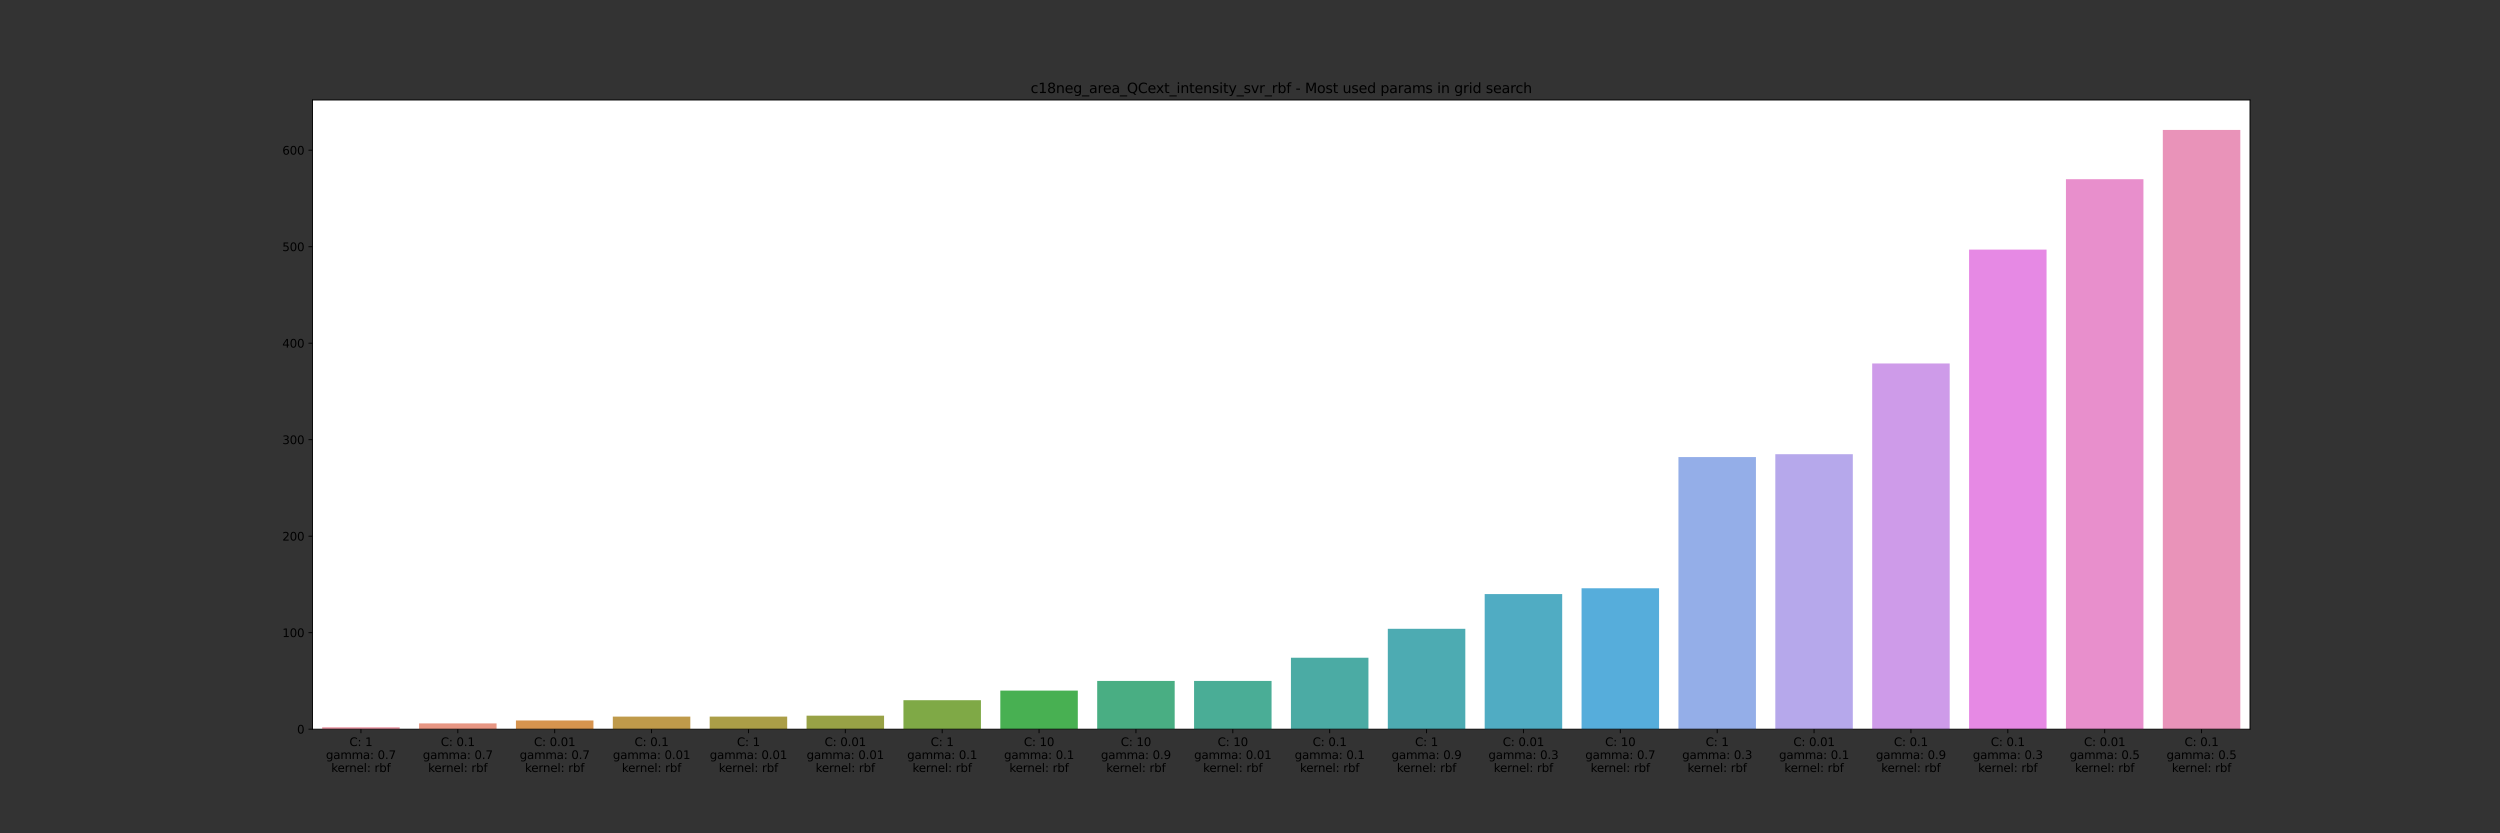 <?xml version="1.0" encoding="utf-8" standalone="no"?>
<!DOCTYPE svg PUBLIC "-//W3C//DTD SVG 1.1//EN"
  "http://www.w3.org/Graphics/SVG/1.1/DTD/svg11.dtd">
<svg xmlns:xlink="http://www.w3.org/1999/xlink" width="2160pt" height="720pt" viewBox="0 0 2160 720" xmlns="http://www.w3.org/2000/svg" version="1.1">
 <rect x="0" y="0" width="2160" height="720" fill="#333333" stroke="none"/>
 <defs>
  <style type="text/css">*{stroke-linejoin: round; stroke-linecap: butt}</style>
 </defs>
 <g id="figure_1">
  <g id="patch_1">
   <path d="M 0 720 
L 2160 720 
L 2160 0 
L 0 0 
L 0 720 
z
" style="fill: none"/>
  </g>
  <g id="axes_1">
   <g id="patch_2">
    <path d="M 270 630 
L 1944 630 
L 1944 86.4 
L 270 86.4 
z
" style="fill: #ffffff"/>
   </g>
   <g id="patch_3">
    <path d="M 278.37 630 
L 345.33 630 
L 345.33 628.333 
L 278.37 628.333 
z
" clip-path="url(#p226570007f)" style="fill: #ea96a3"/>
   </g>
   <g id="patch_4">
    <path d="M 362.07 630 
L 429.03 630 
L 429.03 624.998 
L 362.07 624.998 
z
" clip-path="url(#p226570007f)" style="fill: #e79683"/>
   </g>
   <g id="patch_5">
    <path d="M 445.77 630 
L 512.73 630 
L 512.73 622.497 
L 445.77 622.497 
z
" clip-path="url(#p226570007f)" style="fill: #d7944e"/>
   </g>
   <g id="patch_6">
    <path d="M 529.47 630 
L 596.43 630 
L 596.43 619.162 
L 529.47 619.162 
z
" clip-path="url(#p226570007f)" style="fill: #bf9a4a"/>
   </g>
   <g id="patch_7">
    <path d="M 613.17 630 
L 680.13 630 
L 680.13 619.162 
L 613.17 619.162 
z
" clip-path="url(#p226570007f)" style="fill: #ab9e47"/>
   </g>
   <g id="patch_8">
    <path d="M 696.87 630 
L 763.83 630 
L 763.83 618.329 
L 696.87 618.329 
z
" clip-path="url(#p226570007f)" style="fill: #98a246"/>
   </g>
   <g id="patch_9">
    <path d="M 780.57 630 
L 847.53 630 
L 847.53 604.99 
L 780.57 604.99 
z
" clip-path="url(#p226570007f)" style="fill: #7fa946"/>
   </g>
   <g id="patch_10">
    <path d="M 864.27 630 
L 931.23 630 
L 931.23 596.653 
L 864.27 596.653 
z
" clip-path="url(#p226570007f)" style="fill: #48b052"/>
   </g>
   <g id="patch_11">
    <path d="M 947.97 630 
L 1014.93 630 
L 1014.93 588.316 
L 947.97 588.316 
z
" clip-path="url(#p226570007f)" style="fill: #49ae83"/>
   </g>
   <g id="patch_12">
    <path d="M 1031.67 630 
L 1098.63 630 
L 1098.63 588.316 
L 1031.67 588.316 
z
" clip-path="url(#p226570007f)" style="fill: #4aad96"/>
   </g>
   <g id="patch_13">
    <path d="M 1115.37 630 
L 1182.33 630 
L 1182.33 568.308 
L 1115.37 568.308 
z
" clip-path="url(#p226570007f)" style="fill: #4baba4"/>
   </g>
   <g id="patch_14">
    <path d="M 1199.07 630 
L 1266.03 630 
L 1266.03 543.297 
L 1199.07 543.297 
z
" clip-path="url(#p226570007f)" style="fill: #4dabb2"/>
   </g>
   <g id="patch_15">
    <path d="M 1282.77 630 
L 1349.73 630 
L 1349.73 513.285 
L 1282.77 513.285 
z
" clip-path="url(#p226570007f)" style="fill: #50acc3"/>
   </g>
   <g id="patch_16">
    <path d="M 1366.47 630 
L 1433.43 630 
L 1433.43 508.283 
L 1366.47 508.283 
z
" clip-path="url(#p226570007f)" style="fill: #56addb"/>
   </g>
   <g id="patch_17">
    <path d="M 1450.17 630 
L 1517.13 630 
L 1517.13 394.903 
L 1450.17 394.903 
z
" clip-path="url(#p226570007f)" style="fill: #94aee8"/>
   </g>
   <g id="patch_18">
    <path d="M 1533.87 630 
L 1600.83 630 
L 1600.83 392.402 
L 1533.87 392.402 
z
" clip-path="url(#p226570007f)" style="fill: #b6a8eb"/>
   </g>
   <g id="patch_19">
    <path d="M 1617.57 630 
L 1684.53 630 
L 1684.53 314.036 
L 1617.57 314.036 
z
" clip-path="url(#p226570007f)" style="fill: #ce9be9"/>
   </g>
   <g id="patch_20">
    <path d="M 1701.27 630 
L 1768.23 630 
L 1768.23 215.662 
L 1701.27 215.662 
z
" clip-path="url(#p226570007f)" style="fill: #e689e4"/>
   </g>
   <g id="patch_21">
    <path d="M 1784.97 630 
L 1851.93 630 
L 1851.93 154.803 
L 1784.97 154.803 
z
" clip-path="url(#p226570007f)" style="fill: #e88fcc"/>
   </g>
   <g id="patch_22">
    <path d="M 1868.67 630 
L 1935.63 630 
L 1935.63 112.286 
L 1868.67 112.286 
z
" clip-path="url(#p226570007f)" style="fill: #e993b9"/>
   </g>
   <g id="matplotlib.axis_1">
    <g id="xtick_1">
     <g id="line2d_1">
      <defs>
       <path id="m24b4a00e01" d="M 0 0 
L 0 3.5 
" style="stroke: #000000; stroke-width: 0.8"/>
      </defs>
      <g>
       <use xlink:href="#m24b4a00e01" x="311.85" y="630" style="stroke: #000000; stroke-width: 0.8"/>
      </g>
     </g>
     <g id="text_1">
      <!-- C: 1 -->
      <g transform="translate(301.904 644.598)scale(0.1 -0.1)">
       <defs>
        <path id="DejaVuSans-43" d="M 4122 4306 
L 4122 3641 
Q 3803 3938 3442 4084 
Q 3081 4231 2675 4231 
Q 1875 4231 1450 3742 
Q 1025 3253 1025 2328 
Q 1025 1406 1450 917 
Q 1875 428 2675 428 
Q 3081 428 3442 575 
Q 3803 722 4122 1019 
L 4122 359 
Q 3791 134 3420 21 
Q 3050 -91 2638 -91 
Q 1578 -91 968 557 
Q 359 1206 359 2328 
Q 359 3453 968 4101 
Q 1578 4750 2638 4750 
Q 3056 4750 3426 4639 
Q 3797 4528 4122 4306 
z
" transform="scale(0.016)"/>
        <path id="DejaVuSans-3a" d="M 750 794 
L 1409 794 
L 1409 0 
L 750 0 
L 750 794 
z
M 750 3309 
L 1409 3309 
L 1409 2516 
L 750 2516 
L 750 3309 
z
" transform="scale(0.016)"/>
        <path id="DejaVuSans-20" transform="scale(0.016)"/>
        <path id="DejaVuSans-31" d="M 794 531 
L 1825 531 
L 1825 4091 
L 703 3866 
L 703 4441 
L 1819 4666 
L 2450 4666 
L 2450 531 
L 3481 531 
L 3481 0 
L 794 0 
L 794 531 
z
" transform="scale(0.016)"/>
       </defs>
       <use xlink:href="#DejaVuSans-43"/>
       <use xlink:href="#DejaVuSans-3a" x="69.824"/>
       <use xlink:href="#DejaVuSans-20" x="103.516"/>
       <use xlink:href="#DejaVuSans-31" x="135.303"/>
      </g>
      <!-- gamma: 0.7 -->
      <g transform="translate(281.582 655.796)scale(0.1 -0.1)">
       <defs>
        <path id="DejaVuSans-67" d="M 2906 1791 
Q 2906 2416 2648 2759 
Q 2391 3103 1925 3103 
Q 1463 3103 1205 2759 
Q 947 2416 947 1791 
Q 947 1169 1205 825 
Q 1463 481 1925 481 
Q 2391 481 2648 825 
Q 2906 1169 2906 1791 
z
M 3481 434 
Q 3481 -459 3084 -895 
Q 2688 -1331 1869 -1331 
Q 1566 -1331 1297 -1286 
Q 1028 -1241 775 -1147 
L 775 -588 
Q 1028 -725 1275 -790 
Q 1522 -856 1778 -856 
Q 2344 -856 2625 -561 
Q 2906 -266 2906 331 
L 2906 616 
Q 2728 306 2450 153 
Q 2172 0 1784 0 
Q 1141 0 747 490 
Q 353 981 353 1791 
Q 353 2603 747 3093 
Q 1141 3584 1784 3584 
Q 2172 3584 2450 3431 
Q 2728 3278 2906 2969 
L 2906 3500 
L 3481 3500 
L 3481 434 
z
" transform="scale(0.016)"/>
        <path id="DejaVuSans-61" d="M 2194 1759 
Q 1497 1759 1228 1600 
Q 959 1441 959 1056 
Q 959 750 1161 570 
Q 1363 391 1709 391 
Q 2188 391 2477 730 
Q 2766 1069 2766 1631 
L 2766 1759 
L 2194 1759 
z
M 3341 1997 
L 3341 0 
L 2766 0 
L 2766 531 
Q 2569 213 2275 61 
Q 1981 -91 1556 -91 
Q 1019 -91 701 211 
Q 384 513 384 1019 
Q 384 1609 779 1909 
Q 1175 2209 1959 2209 
L 2766 2209 
L 2766 2266 
Q 2766 2663 2505 2880 
Q 2244 3097 1772 3097 
Q 1472 3097 1187 3025 
Q 903 2953 641 2809 
L 641 3341 
Q 956 3463 1253 3523 
Q 1550 3584 1831 3584 
Q 2591 3584 2966 3190 
Q 3341 2797 3341 1997 
z
" transform="scale(0.016)"/>
        <path id="DejaVuSans-6d" d="M 3328 2828 
Q 3544 3216 3844 3400 
Q 4144 3584 4550 3584 
Q 5097 3584 5394 3201 
Q 5691 2819 5691 2113 
L 5691 0 
L 5113 0 
L 5113 2094 
Q 5113 2597 4934 2840 
Q 4756 3084 4391 3084 
Q 3944 3084 3684 2787 
Q 3425 2491 3425 1978 
L 3425 0 
L 2847 0 
L 2847 2094 
Q 2847 2600 2669 2842 
Q 2491 3084 2119 3084 
Q 1678 3084 1418 2786 
Q 1159 2488 1159 1978 
L 1159 0 
L 581 0 
L 581 3500 
L 1159 3500 
L 1159 2956 
Q 1356 3278 1631 3431 
Q 1906 3584 2284 3584 
Q 2666 3584 2933 3390 
Q 3200 3197 3328 2828 
z
" transform="scale(0.016)"/>
        <path id="DejaVuSans-30" d="M 2034 4250 
Q 1547 4250 1301 3770 
Q 1056 3291 1056 2328 
Q 1056 1369 1301 889 
Q 1547 409 2034 409 
Q 2525 409 2770 889 
Q 3016 1369 3016 2328 
Q 3016 3291 2770 3770 
Q 2525 4250 2034 4250 
z
M 2034 4750 
Q 2819 4750 3233 4129 
Q 3647 3509 3647 2328 
Q 3647 1150 3233 529 
Q 2819 -91 2034 -91 
Q 1250 -91 836 529 
Q 422 1150 422 2328 
Q 422 3509 836 4129 
Q 1250 4750 2034 4750 
z
" transform="scale(0.016)"/>
        <path id="DejaVuSans-2e" d="M 684 794 
L 1344 794 
L 1344 0 
L 684 0 
L 684 794 
z
" transform="scale(0.016)"/>
        <path id="DejaVuSans-37" d="M 525 4666 
L 3525 4666 
L 3525 4397 
L 1831 0 
L 1172 0 
L 2766 4134 
L 525 4134 
L 525 4666 
z
" transform="scale(0.016)"/>
       </defs>
       <use xlink:href="#DejaVuSans-67"/>
       <use xlink:href="#DejaVuSans-61" x="63.477"/>
       <use xlink:href="#DejaVuSans-6d" x="124.756"/>
       <use xlink:href="#DejaVuSans-6d" x="222.168"/>
       <use xlink:href="#DejaVuSans-61" x="319.58"/>
       <use xlink:href="#DejaVuSans-3a" x="380.859"/>
       <use xlink:href="#DejaVuSans-20" x="414.551"/>
       <use xlink:href="#DejaVuSans-30" x="446.338"/>
       <use xlink:href="#DejaVuSans-2e" x="509.961"/>
       <use xlink:href="#DejaVuSans-37" x="541.748"/>
      </g>
      <!-- kernel: rbf -->
      <g transform="translate(286.194 666.994)scale(0.1 -0.1)">
       <defs>
        <path id="DejaVuSans-6b" d="M 581 4863 
L 1159 4863 
L 1159 1991 
L 2875 3500 
L 3609 3500 
L 1753 1863 
L 3688 0 
L 2938 0 
L 1159 1709 
L 1159 0 
L 581 0 
L 581 4863 
z
" transform="scale(0.016)"/>
        <path id="DejaVuSans-65" d="M 3597 1894 
L 3597 1613 
L 953 1613 
Q 991 1019 1311 708 
Q 1631 397 2203 397 
Q 2534 397 2845 478 
Q 3156 559 3463 722 
L 3463 178 
Q 3153 47 2828 -22 
Q 2503 -91 2169 -91 
Q 1331 -91 842 396 
Q 353 884 353 1716 
Q 353 2575 817 3079 
Q 1281 3584 2069 3584 
Q 2775 3584 3186 3129 
Q 3597 2675 3597 1894 
z
M 3022 2063 
Q 3016 2534 2758 2815 
Q 2500 3097 2075 3097 
Q 1594 3097 1305 2825 
Q 1016 2553 972 2059 
L 3022 2063 
z
" transform="scale(0.016)"/>
        <path id="DejaVuSans-72" d="M 2631 2963 
Q 2534 3019 2420 3045 
Q 2306 3072 2169 3072 
Q 1681 3072 1420 2755 
Q 1159 2438 1159 1844 
L 1159 0 
L 581 0 
L 581 3500 
L 1159 3500 
L 1159 2956 
Q 1341 3275 1631 3429 
Q 1922 3584 2338 3584 
Q 2397 3584 2469 3576 
Q 2541 3569 2628 3553 
L 2631 2963 
z
" transform="scale(0.016)"/>
        <path id="DejaVuSans-6e" d="M 3513 2113 
L 3513 0 
L 2938 0 
L 2938 2094 
Q 2938 2591 2744 2837 
Q 2550 3084 2163 3084 
Q 1697 3084 1428 2787 
Q 1159 2491 1159 1978 
L 1159 0 
L 581 0 
L 581 3500 
L 1159 3500 
L 1159 2956 
Q 1366 3272 1645 3428 
Q 1925 3584 2291 3584 
Q 2894 3584 3203 3211 
Q 3513 2838 3513 2113 
z
" transform="scale(0.016)"/>
        <path id="DejaVuSans-6c" d="M 603 4863 
L 1178 4863 
L 1178 0 
L 603 0 
L 603 4863 
z
" transform="scale(0.016)"/>
        <path id="DejaVuSans-62" d="M 3116 1747 
Q 3116 2381 2855 2742 
Q 2594 3103 2138 3103 
Q 1681 3103 1420 2742 
Q 1159 2381 1159 1747 
Q 1159 1113 1420 752 
Q 1681 391 2138 391 
Q 2594 391 2855 752 
Q 3116 1113 3116 1747 
z
M 1159 2969 
Q 1341 3281 1617 3432 
Q 1894 3584 2278 3584 
Q 2916 3584 3314 3078 
Q 3713 2572 3713 1747 
Q 3713 922 3314 415 
Q 2916 -91 2278 -91 
Q 1894 -91 1617 61 
Q 1341 213 1159 525 
L 1159 0 
L 581 0 
L 581 4863 
L 1159 4863 
L 1159 2969 
z
" transform="scale(0.016)"/>
        <path id="DejaVuSans-66" d="M 2375 4863 
L 2375 4384 
L 1825 4384 
Q 1516 4384 1395 4259 
Q 1275 4134 1275 3809 
L 1275 3500 
L 2222 3500 
L 2222 3053 
L 1275 3053 
L 1275 0 
L 697 0 
L 697 3053 
L 147 3053 
L 147 3500 
L 697 3500 
L 697 3744 
Q 697 4328 969 4595 
Q 1241 4863 1831 4863 
L 2375 4863 
z
" transform="scale(0.016)"/>
       </defs>
       <use xlink:href="#DejaVuSans-6b"/>
       <use xlink:href="#DejaVuSans-65" x="54.285"/>
       <use xlink:href="#DejaVuSans-72" x="115.809"/>
       <use xlink:href="#DejaVuSans-6e" x="155.172"/>
       <use xlink:href="#DejaVuSans-65" x="218.551"/>
       <use xlink:href="#DejaVuSans-6c" x="280.074"/>
       <use xlink:href="#DejaVuSans-3a" x="307.857"/>
       <use xlink:href="#DejaVuSans-20" x="341.549"/>
       <use xlink:href="#DejaVuSans-72" x="373.336"/>
       <use xlink:href="#DejaVuSans-62" x="414.449"/>
       <use xlink:href="#DejaVuSans-66" x="477.926"/>
      </g>
     </g>
    </g>
    <g id="xtick_2">
     <g id="line2d_2">
      <g>
       <use xlink:href="#m24b4a00e01" x="395.55" y="630" style="stroke: #000000; stroke-width: 0.8"/>
      </g>
     </g>
     <g id="text_2">
      <!-- C: 0.1 -->
      <g transform="translate(380.834 644.598)scale(0.1 -0.1)">
       <use xlink:href="#DejaVuSans-43"/>
       <use xlink:href="#DejaVuSans-3a" x="69.824"/>
       <use xlink:href="#DejaVuSans-20" x="103.516"/>
       <use xlink:href="#DejaVuSans-30" x="135.303"/>
       <use xlink:href="#DejaVuSans-2e" x="198.926"/>
       <use xlink:href="#DejaVuSans-31" x="230.713"/>
      </g>
      <!-- gamma: 0.7 -->
      <g transform="translate(365.282 655.796)scale(0.1 -0.1)">
       <use xlink:href="#DejaVuSans-67"/>
       <use xlink:href="#DejaVuSans-61" x="63.477"/>
       <use xlink:href="#DejaVuSans-6d" x="124.756"/>
       <use xlink:href="#DejaVuSans-6d" x="222.168"/>
       <use xlink:href="#DejaVuSans-61" x="319.58"/>
       <use xlink:href="#DejaVuSans-3a" x="380.859"/>
       <use xlink:href="#DejaVuSans-20" x="414.551"/>
       <use xlink:href="#DejaVuSans-30" x="446.338"/>
       <use xlink:href="#DejaVuSans-2e" x="509.961"/>
       <use xlink:href="#DejaVuSans-37" x="541.748"/>
      </g>
      <!-- kernel: rbf -->
      <g transform="translate(369.894 666.994)scale(0.1 -0.1)">
       <use xlink:href="#DejaVuSans-6b"/>
       <use xlink:href="#DejaVuSans-65" x="54.285"/>
       <use xlink:href="#DejaVuSans-72" x="115.809"/>
       <use xlink:href="#DejaVuSans-6e" x="155.172"/>
       <use xlink:href="#DejaVuSans-65" x="218.551"/>
       <use xlink:href="#DejaVuSans-6c" x="280.074"/>
       <use xlink:href="#DejaVuSans-3a" x="307.857"/>
       <use xlink:href="#DejaVuSans-20" x="341.549"/>
       <use xlink:href="#DejaVuSans-72" x="373.336"/>
       <use xlink:href="#DejaVuSans-62" x="414.449"/>
       <use xlink:href="#DejaVuSans-66" x="477.926"/>
      </g>
     </g>
    </g>
    <g id="xtick_3">
     <g id="line2d_3">
      <g>
       <use xlink:href="#m24b4a00e01" x="479.25" y="630" style="stroke: #000000; stroke-width: 0.8"/>
      </g>
     </g>
     <g id="text_3">
      <!-- C: 0.01 -->
      <g transform="translate(461.352 644.598)scale(0.1 -0.1)">
       <use xlink:href="#DejaVuSans-43"/>
       <use xlink:href="#DejaVuSans-3a" x="69.824"/>
       <use xlink:href="#DejaVuSans-20" x="103.516"/>
       <use xlink:href="#DejaVuSans-30" x="135.303"/>
       <use xlink:href="#DejaVuSans-2e" x="198.926"/>
       <use xlink:href="#DejaVuSans-30" x="230.713"/>
       <use xlink:href="#DejaVuSans-31" x="294.336"/>
      </g>
      <!-- gamma: 0.7 -->
      <g transform="translate(448.982 655.796)scale(0.1 -0.1)">
       <use xlink:href="#DejaVuSans-67"/>
       <use xlink:href="#DejaVuSans-61" x="63.477"/>
       <use xlink:href="#DejaVuSans-6d" x="124.756"/>
       <use xlink:href="#DejaVuSans-6d" x="222.168"/>
       <use xlink:href="#DejaVuSans-61" x="319.58"/>
       <use xlink:href="#DejaVuSans-3a" x="380.859"/>
       <use xlink:href="#DejaVuSans-20" x="414.551"/>
       <use xlink:href="#DejaVuSans-30" x="446.338"/>
       <use xlink:href="#DejaVuSans-2e" x="509.961"/>
       <use xlink:href="#DejaVuSans-37" x="541.748"/>
      </g>
      <!-- kernel: rbf -->
      <g transform="translate(453.594 666.994)scale(0.1 -0.1)">
       <use xlink:href="#DejaVuSans-6b"/>
       <use xlink:href="#DejaVuSans-65" x="54.285"/>
       <use xlink:href="#DejaVuSans-72" x="115.809"/>
       <use xlink:href="#DejaVuSans-6e" x="155.172"/>
       <use xlink:href="#DejaVuSans-65" x="218.551"/>
       <use xlink:href="#DejaVuSans-6c" x="280.074"/>
       <use xlink:href="#DejaVuSans-3a" x="307.857"/>
       <use xlink:href="#DejaVuSans-20" x="341.549"/>
       <use xlink:href="#DejaVuSans-72" x="373.336"/>
       <use xlink:href="#DejaVuSans-62" x="414.449"/>
       <use xlink:href="#DejaVuSans-66" x="477.926"/>
      </g>
     </g>
    </g>
    <g id="xtick_4">
     <g id="line2d_4">
      <g>
       <use xlink:href="#m24b4a00e01" x="562.95" y="630" style="stroke: #000000; stroke-width: 0.8"/>
      </g>
     </g>
     <g id="text_4">
      <!-- C: 0.1 -->
      <g transform="translate(548.234 644.598)scale(0.1 -0.1)">
       <use xlink:href="#DejaVuSans-43"/>
       <use xlink:href="#DejaVuSans-3a" x="69.824"/>
       <use xlink:href="#DejaVuSans-20" x="103.516"/>
       <use xlink:href="#DejaVuSans-30" x="135.303"/>
       <use xlink:href="#DejaVuSans-2e" x="198.926"/>
       <use xlink:href="#DejaVuSans-31" x="230.713"/>
      </g>
      <!-- gamma: 0.01 -->
      <g transform="translate(529.501 655.796)scale(0.1 -0.1)">
       <use xlink:href="#DejaVuSans-67"/>
       <use xlink:href="#DejaVuSans-61" x="63.477"/>
       <use xlink:href="#DejaVuSans-6d" x="124.756"/>
       <use xlink:href="#DejaVuSans-6d" x="222.168"/>
       <use xlink:href="#DejaVuSans-61" x="319.58"/>
       <use xlink:href="#DejaVuSans-3a" x="380.859"/>
       <use xlink:href="#DejaVuSans-20" x="414.551"/>
       <use xlink:href="#DejaVuSans-30" x="446.338"/>
       <use xlink:href="#DejaVuSans-2e" x="509.961"/>
       <use xlink:href="#DejaVuSans-30" x="541.748"/>
       <use xlink:href="#DejaVuSans-31" x="605.371"/>
      </g>
      <!-- kernel: rbf -->
      <g transform="translate(537.294 666.994)scale(0.1 -0.1)">
       <use xlink:href="#DejaVuSans-6b"/>
       <use xlink:href="#DejaVuSans-65" x="54.285"/>
       <use xlink:href="#DejaVuSans-72" x="115.809"/>
       <use xlink:href="#DejaVuSans-6e" x="155.172"/>
       <use xlink:href="#DejaVuSans-65" x="218.551"/>
       <use xlink:href="#DejaVuSans-6c" x="280.074"/>
       <use xlink:href="#DejaVuSans-3a" x="307.857"/>
       <use xlink:href="#DejaVuSans-20" x="341.549"/>
       <use xlink:href="#DejaVuSans-72" x="373.336"/>
       <use xlink:href="#DejaVuSans-62" x="414.449"/>
       <use xlink:href="#DejaVuSans-66" x="477.926"/>
      </g>
     </g>
    </g>
    <g id="xtick_5">
     <g id="line2d_5">
      <g>
       <use xlink:href="#m24b4a00e01" x="646.65" y="630" style="stroke: #000000; stroke-width: 0.8"/>
      </g>
     </g>
     <g id="text_5">
      <!-- C: 1 -->
      <g transform="translate(636.704 644.598)scale(0.1 -0.1)">
       <use xlink:href="#DejaVuSans-43"/>
       <use xlink:href="#DejaVuSans-3a" x="69.824"/>
       <use xlink:href="#DejaVuSans-20" x="103.516"/>
       <use xlink:href="#DejaVuSans-31" x="135.303"/>
      </g>
      <!-- gamma: 0.01 -->
      <g transform="translate(613.201 655.796)scale(0.1 -0.1)">
       <use xlink:href="#DejaVuSans-67"/>
       <use xlink:href="#DejaVuSans-61" x="63.477"/>
       <use xlink:href="#DejaVuSans-6d" x="124.756"/>
       <use xlink:href="#DejaVuSans-6d" x="222.168"/>
       <use xlink:href="#DejaVuSans-61" x="319.58"/>
       <use xlink:href="#DejaVuSans-3a" x="380.859"/>
       <use xlink:href="#DejaVuSans-20" x="414.551"/>
       <use xlink:href="#DejaVuSans-30" x="446.338"/>
       <use xlink:href="#DejaVuSans-2e" x="509.961"/>
       <use xlink:href="#DejaVuSans-30" x="541.748"/>
       <use xlink:href="#DejaVuSans-31" x="605.371"/>
      </g>
      <!-- kernel: rbf -->
      <g transform="translate(620.994 666.994)scale(0.1 -0.1)">
       <use xlink:href="#DejaVuSans-6b"/>
       <use xlink:href="#DejaVuSans-65" x="54.285"/>
       <use xlink:href="#DejaVuSans-72" x="115.809"/>
       <use xlink:href="#DejaVuSans-6e" x="155.172"/>
       <use xlink:href="#DejaVuSans-65" x="218.551"/>
       <use xlink:href="#DejaVuSans-6c" x="280.074"/>
       <use xlink:href="#DejaVuSans-3a" x="307.857"/>
       <use xlink:href="#DejaVuSans-20" x="341.549"/>
       <use xlink:href="#DejaVuSans-72" x="373.336"/>
       <use xlink:href="#DejaVuSans-62" x="414.449"/>
       <use xlink:href="#DejaVuSans-66" x="477.926"/>
      </g>
     </g>
    </g>
    <g id="xtick_6">
     <g id="line2d_6">
      <g>
       <use xlink:href="#m24b4a00e01" x="730.35" y="630" style="stroke: #000000; stroke-width: 0.8"/>
      </g>
     </g>
     <g id="text_6">
      <!-- C: 0.01 -->
      <g transform="translate(712.452 644.598)scale(0.1 -0.1)">
       <use xlink:href="#DejaVuSans-43"/>
       <use xlink:href="#DejaVuSans-3a" x="69.824"/>
       <use xlink:href="#DejaVuSans-20" x="103.516"/>
       <use xlink:href="#DejaVuSans-30" x="135.303"/>
       <use xlink:href="#DejaVuSans-2e" x="198.926"/>
       <use xlink:href="#DejaVuSans-30" x="230.713"/>
       <use xlink:href="#DejaVuSans-31" x="294.336"/>
      </g>
      <!-- gamma: 0.01 -->
      <g transform="translate(696.901 655.796)scale(0.1 -0.1)">
       <use xlink:href="#DejaVuSans-67"/>
       <use xlink:href="#DejaVuSans-61" x="63.477"/>
       <use xlink:href="#DejaVuSans-6d" x="124.756"/>
       <use xlink:href="#DejaVuSans-6d" x="222.168"/>
       <use xlink:href="#DejaVuSans-61" x="319.58"/>
       <use xlink:href="#DejaVuSans-3a" x="380.859"/>
       <use xlink:href="#DejaVuSans-20" x="414.551"/>
       <use xlink:href="#DejaVuSans-30" x="446.338"/>
       <use xlink:href="#DejaVuSans-2e" x="509.961"/>
       <use xlink:href="#DejaVuSans-30" x="541.748"/>
       <use xlink:href="#DejaVuSans-31" x="605.371"/>
      </g>
      <!-- kernel: rbf -->
      <g transform="translate(704.694 666.994)scale(0.1 -0.1)">
       <use xlink:href="#DejaVuSans-6b"/>
       <use xlink:href="#DejaVuSans-65" x="54.285"/>
       <use xlink:href="#DejaVuSans-72" x="115.809"/>
       <use xlink:href="#DejaVuSans-6e" x="155.172"/>
       <use xlink:href="#DejaVuSans-65" x="218.551"/>
       <use xlink:href="#DejaVuSans-6c" x="280.074"/>
       <use xlink:href="#DejaVuSans-3a" x="307.857"/>
       <use xlink:href="#DejaVuSans-20" x="341.549"/>
       <use xlink:href="#DejaVuSans-72" x="373.336"/>
       <use xlink:href="#DejaVuSans-62" x="414.449"/>
       <use xlink:href="#DejaVuSans-66" x="477.926"/>
      </g>
     </g>
    </g>
    <g id="xtick_7">
     <g id="line2d_7">
      <g>
       <use xlink:href="#m24b4a00e01" x="814.05" y="630" style="stroke: #000000; stroke-width: 0.8"/>
      </g>
     </g>
     <g id="text_7">
      <!-- C: 1 -->
      <g transform="translate(804.104 644.598)scale(0.1 -0.1)">
       <use xlink:href="#DejaVuSans-43"/>
       <use xlink:href="#DejaVuSans-3a" x="69.824"/>
       <use xlink:href="#DejaVuSans-20" x="103.516"/>
       <use xlink:href="#DejaVuSans-31" x="135.303"/>
      </g>
      <!-- gamma: 0.1 -->
      <g transform="translate(783.782 655.796)scale(0.1 -0.1)">
       <use xlink:href="#DejaVuSans-67"/>
       <use xlink:href="#DejaVuSans-61" x="63.477"/>
       <use xlink:href="#DejaVuSans-6d" x="124.756"/>
       <use xlink:href="#DejaVuSans-6d" x="222.168"/>
       <use xlink:href="#DejaVuSans-61" x="319.58"/>
       <use xlink:href="#DejaVuSans-3a" x="380.859"/>
       <use xlink:href="#DejaVuSans-20" x="414.551"/>
       <use xlink:href="#DejaVuSans-30" x="446.338"/>
       <use xlink:href="#DejaVuSans-2e" x="509.961"/>
       <use xlink:href="#DejaVuSans-31" x="541.748"/>
      </g>
      <!-- kernel: rbf -->
      <g transform="translate(788.394 666.994)scale(0.1 -0.1)">
       <use xlink:href="#DejaVuSans-6b"/>
       <use xlink:href="#DejaVuSans-65" x="54.285"/>
       <use xlink:href="#DejaVuSans-72" x="115.809"/>
       <use xlink:href="#DejaVuSans-6e" x="155.172"/>
       <use xlink:href="#DejaVuSans-65" x="218.551"/>
       <use xlink:href="#DejaVuSans-6c" x="280.074"/>
       <use xlink:href="#DejaVuSans-3a" x="307.857"/>
       <use xlink:href="#DejaVuSans-20" x="341.549"/>
       <use xlink:href="#DejaVuSans-72" x="373.336"/>
       <use xlink:href="#DejaVuSans-62" x="414.449"/>
       <use xlink:href="#DejaVuSans-66" x="477.926"/>
      </g>
     </g>
    </g>
    <g id="xtick_8">
     <g id="line2d_8">
      <g>
       <use xlink:href="#m24b4a00e01" x="897.75" y="630" style="stroke: #000000; stroke-width: 0.8"/>
      </g>
     </g>
     <g id="text_8">
      <!-- C: 10 -->
      <g transform="translate(884.623 644.598)scale(0.1 -0.1)">
       <use xlink:href="#DejaVuSans-43"/>
       <use xlink:href="#DejaVuSans-3a" x="69.824"/>
       <use xlink:href="#DejaVuSans-20" x="103.516"/>
       <use xlink:href="#DejaVuSans-31" x="135.303"/>
       <use xlink:href="#DejaVuSans-30" x="198.926"/>
      </g>
      <!-- gamma: 0.1 -->
      <g transform="translate(867.482 655.796)scale(0.1 -0.1)">
       <use xlink:href="#DejaVuSans-67"/>
       <use xlink:href="#DejaVuSans-61" x="63.477"/>
       <use xlink:href="#DejaVuSans-6d" x="124.756"/>
       <use xlink:href="#DejaVuSans-6d" x="222.168"/>
       <use xlink:href="#DejaVuSans-61" x="319.58"/>
       <use xlink:href="#DejaVuSans-3a" x="380.859"/>
       <use xlink:href="#DejaVuSans-20" x="414.551"/>
       <use xlink:href="#DejaVuSans-30" x="446.338"/>
       <use xlink:href="#DejaVuSans-2e" x="509.961"/>
       <use xlink:href="#DejaVuSans-31" x="541.748"/>
      </g>
      <!-- kernel: rbf -->
      <g transform="translate(872.094 666.994)scale(0.1 -0.1)">
       <use xlink:href="#DejaVuSans-6b"/>
       <use xlink:href="#DejaVuSans-65" x="54.285"/>
       <use xlink:href="#DejaVuSans-72" x="115.809"/>
       <use xlink:href="#DejaVuSans-6e" x="155.172"/>
       <use xlink:href="#DejaVuSans-65" x="218.551"/>
       <use xlink:href="#DejaVuSans-6c" x="280.074"/>
       <use xlink:href="#DejaVuSans-3a" x="307.857"/>
       <use xlink:href="#DejaVuSans-20" x="341.549"/>
       <use xlink:href="#DejaVuSans-72" x="373.336"/>
       <use xlink:href="#DejaVuSans-62" x="414.449"/>
       <use xlink:href="#DejaVuSans-66" x="477.926"/>
      </g>
     </g>
    </g>
    <g id="xtick_9">
     <g id="line2d_9">
      <g>
       <use xlink:href="#m24b4a00e01" x="981.45" y="630" style="stroke: #000000; stroke-width: 0.8"/>
      </g>
     </g>
     <g id="text_9">
      <!-- C: 10 -->
      <g transform="translate(968.323 644.598)scale(0.1 -0.1)">
       <use xlink:href="#DejaVuSans-43"/>
       <use xlink:href="#DejaVuSans-3a" x="69.824"/>
       <use xlink:href="#DejaVuSans-20" x="103.516"/>
       <use xlink:href="#DejaVuSans-31" x="135.303"/>
       <use xlink:href="#DejaVuSans-30" x="198.926"/>
      </g>
      <!-- gamma: 0.9 -->
      <g transform="translate(951.182 655.796)scale(0.1 -0.1)">
       <defs>
        <path id="DejaVuSans-39" d="M 703 97 
L 703 672 
Q 941 559 1184 500 
Q 1428 441 1663 441 
Q 2288 441 2617 861 
Q 2947 1281 2994 2138 
Q 2813 1869 2534 1725 
Q 2256 1581 1919 1581 
Q 1219 1581 811 2004 
Q 403 2428 403 3163 
Q 403 3881 828 4315 
Q 1253 4750 1959 4750 
Q 2769 4750 3195 4129 
Q 3622 3509 3622 2328 
Q 3622 1225 3098 567 
Q 2575 -91 1691 -91 
Q 1453 -91 1209 -44 
Q 966 3 703 97 
z
M 1959 2075 
Q 2384 2075 2632 2365 
Q 2881 2656 2881 3163 
Q 2881 3666 2632 3958 
Q 2384 4250 1959 4250 
Q 1534 4250 1286 3958 
Q 1038 3666 1038 3163 
Q 1038 2656 1286 2365 
Q 1534 2075 1959 2075 
z
" transform="scale(0.016)"/>
       </defs>
       <use xlink:href="#DejaVuSans-67"/>
       <use xlink:href="#DejaVuSans-61" x="63.477"/>
       <use xlink:href="#DejaVuSans-6d" x="124.756"/>
       <use xlink:href="#DejaVuSans-6d" x="222.168"/>
       <use xlink:href="#DejaVuSans-61" x="319.58"/>
       <use xlink:href="#DejaVuSans-3a" x="380.859"/>
       <use xlink:href="#DejaVuSans-20" x="414.551"/>
       <use xlink:href="#DejaVuSans-30" x="446.338"/>
       <use xlink:href="#DejaVuSans-2e" x="509.961"/>
       <use xlink:href="#DejaVuSans-39" x="541.748"/>
      </g>
      <!-- kernel: rbf -->
      <g transform="translate(955.794 666.994)scale(0.1 -0.1)">
       <use xlink:href="#DejaVuSans-6b"/>
       <use xlink:href="#DejaVuSans-65" x="54.285"/>
       <use xlink:href="#DejaVuSans-72" x="115.809"/>
       <use xlink:href="#DejaVuSans-6e" x="155.172"/>
       <use xlink:href="#DejaVuSans-65" x="218.551"/>
       <use xlink:href="#DejaVuSans-6c" x="280.074"/>
       <use xlink:href="#DejaVuSans-3a" x="307.857"/>
       <use xlink:href="#DejaVuSans-20" x="341.549"/>
       <use xlink:href="#DejaVuSans-72" x="373.336"/>
       <use xlink:href="#DejaVuSans-62" x="414.449"/>
       <use xlink:href="#DejaVuSans-66" x="477.926"/>
      </g>
     </g>
    </g>
    <g id="xtick_10">
     <g id="line2d_10">
      <g>
       <use xlink:href="#m24b4a00e01" x="1065.15" y="630" style="stroke: #000000; stroke-width: 0.8"/>
      </g>
     </g>
     <g id="text_10">
      <!-- C: 10 -->
      <g transform="translate(1052.023 644.598)scale(0.1 -0.1)">
       <use xlink:href="#DejaVuSans-43"/>
       <use xlink:href="#DejaVuSans-3a" x="69.824"/>
       <use xlink:href="#DejaVuSans-20" x="103.516"/>
       <use xlink:href="#DejaVuSans-31" x="135.303"/>
       <use xlink:href="#DejaVuSans-30" x="198.926"/>
      </g>
      <!-- gamma: 0.01 -->
      <g transform="translate(1031.701 655.796)scale(0.1 -0.1)">
       <use xlink:href="#DejaVuSans-67"/>
       <use xlink:href="#DejaVuSans-61" x="63.477"/>
       <use xlink:href="#DejaVuSans-6d" x="124.756"/>
       <use xlink:href="#DejaVuSans-6d" x="222.168"/>
       <use xlink:href="#DejaVuSans-61" x="319.58"/>
       <use xlink:href="#DejaVuSans-3a" x="380.859"/>
       <use xlink:href="#DejaVuSans-20" x="414.551"/>
       <use xlink:href="#DejaVuSans-30" x="446.338"/>
       <use xlink:href="#DejaVuSans-2e" x="509.961"/>
       <use xlink:href="#DejaVuSans-30" x="541.748"/>
       <use xlink:href="#DejaVuSans-31" x="605.371"/>
      </g>
      <!-- kernel: rbf -->
      <g transform="translate(1039.494 666.994)scale(0.1 -0.1)">
       <use xlink:href="#DejaVuSans-6b"/>
       <use xlink:href="#DejaVuSans-65" x="54.285"/>
       <use xlink:href="#DejaVuSans-72" x="115.809"/>
       <use xlink:href="#DejaVuSans-6e" x="155.172"/>
       <use xlink:href="#DejaVuSans-65" x="218.551"/>
       <use xlink:href="#DejaVuSans-6c" x="280.074"/>
       <use xlink:href="#DejaVuSans-3a" x="307.857"/>
       <use xlink:href="#DejaVuSans-20" x="341.549"/>
       <use xlink:href="#DejaVuSans-72" x="373.336"/>
       <use xlink:href="#DejaVuSans-62" x="414.449"/>
       <use xlink:href="#DejaVuSans-66" x="477.926"/>
      </g>
     </g>
    </g>
    <g id="xtick_11">
     <g id="line2d_11">
      <g>
       <use xlink:href="#m24b4a00e01" x="1148.85" y="630" style="stroke: #000000; stroke-width: 0.8"/>
      </g>
     </g>
     <g id="text_11">
      <!-- C: 0.1 -->
      <g transform="translate(1134.134 644.598)scale(0.1 -0.1)">
       <use xlink:href="#DejaVuSans-43"/>
       <use xlink:href="#DejaVuSans-3a" x="69.824"/>
       <use xlink:href="#DejaVuSans-20" x="103.516"/>
       <use xlink:href="#DejaVuSans-30" x="135.303"/>
       <use xlink:href="#DejaVuSans-2e" x="198.926"/>
       <use xlink:href="#DejaVuSans-31" x="230.713"/>
      </g>
      <!-- gamma: 0.1 -->
      <g transform="translate(1118.582 655.796)scale(0.1 -0.1)">
       <use xlink:href="#DejaVuSans-67"/>
       <use xlink:href="#DejaVuSans-61" x="63.477"/>
       <use xlink:href="#DejaVuSans-6d" x="124.756"/>
       <use xlink:href="#DejaVuSans-6d" x="222.168"/>
       <use xlink:href="#DejaVuSans-61" x="319.58"/>
       <use xlink:href="#DejaVuSans-3a" x="380.859"/>
       <use xlink:href="#DejaVuSans-20" x="414.551"/>
       <use xlink:href="#DejaVuSans-30" x="446.338"/>
       <use xlink:href="#DejaVuSans-2e" x="509.961"/>
       <use xlink:href="#DejaVuSans-31" x="541.748"/>
      </g>
      <!-- kernel: rbf -->
      <g transform="translate(1123.194 666.994)scale(0.1 -0.1)">
       <use xlink:href="#DejaVuSans-6b"/>
       <use xlink:href="#DejaVuSans-65" x="54.285"/>
       <use xlink:href="#DejaVuSans-72" x="115.809"/>
       <use xlink:href="#DejaVuSans-6e" x="155.172"/>
       <use xlink:href="#DejaVuSans-65" x="218.551"/>
       <use xlink:href="#DejaVuSans-6c" x="280.074"/>
       <use xlink:href="#DejaVuSans-3a" x="307.857"/>
       <use xlink:href="#DejaVuSans-20" x="341.549"/>
       <use xlink:href="#DejaVuSans-72" x="373.336"/>
       <use xlink:href="#DejaVuSans-62" x="414.449"/>
       <use xlink:href="#DejaVuSans-66" x="477.926"/>
      </g>
     </g>
    </g>
    <g id="xtick_12">
     <g id="line2d_12">
      <g>
       <use xlink:href="#m24b4a00e01" x="1232.55" y="630" style="stroke: #000000; stroke-width: 0.8"/>
      </g>
     </g>
     <g id="text_12">
      <!-- C: 1 -->
      <g transform="translate(1222.604 644.598)scale(0.1 -0.1)">
       <use xlink:href="#DejaVuSans-43"/>
       <use xlink:href="#DejaVuSans-3a" x="69.824"/>
       <use xlink:href="#DejaVuSans-20" x="103.516"/>
       <use xlink:href="#DejaVuSans-31" x="135.303"/>
      </g>
      <!-- gamma: 0.9 -->
      <g transform="translate(1202.282 655.796)scale(0.1 -0.1)">
       <use xlink:href="#DejaVuSans-67"/>
       <use xlink:href="#DejaVuSans-61" x="63.477"/>
       <use xlink:href="#DejaVuSans-6d" x="124.756"/>
       <use xlink:href="#DejaVuSans-6d" x="222.168"/>
       <use xlink:href="#DejaVuSans-61" x="319.58"/>
       <use xlink:href="#DejaVuSans-3a" x="380.859"/>
       <use xlink:href="#DejaVuSans-20" x="414.551"/>
       <use xlink:href="#DejaVuSans-30" x="446.338"/>
       <use xlink:href="#DejaVuSans-2e" x="509.961"/>
       <use xlink:href="#DejaVuSans-39" x="541.748"/>
      </g>
      <!-- kernel: rbf -->
      <g transform="translate(1206.894 666.994)scale(0.1 -0.1)">
       <use xlink:href="#DejaVuSans-6b"/>
       <use xlink:href="#DejaVuSans-65" x="54.285"/>
       <use xlink:href="#DejaVuSans-72" x="115.809"/>
       <use xlink:href="#DejaVuSans-6e" x="155.172"/>
       <use xlink:href="#DejaVuSans-65" x="218.551"/>
       <use xlink:href="#DejaVuSans-6c" x="280.074"/>
       <use xlink:href="#DejaVuSans-3a" x="307.857"/>
       <use xlink:href="#DejaVuSans-20" x="341.549"/>
       <use xlink:href="#DejaVuSans-72" x="373.336"/>
       <use xlink:href="#DejaVuSans-62" x="414.449"/>
       <use xlink:href="#DejaVuSans-66" x="477.926"/>
      </g>
     </g>
    </g>
    <g id="xtick_13">
     <g id="line2d_13">
      <g>
       <use xlink:href="#m24b4a00e01" x="1316.25" y="630" style="stroke: #000000; stroke-width: 0.8"/>
      </g>
     </g>
     <g id="text_13">
      <!-- C: 0.01 -->
      <g transform="translate(1298.352 644.598)scale(0.1 -0.1)">
       <use xlink:href="#DejaVuSans-43"/>
       <use xlink:href="#DejaVuSans-3a" x="69.824"/>
       <use xlink:href="#DejaVuSans-20" x="103.516"/>
       <use xlink:href="#DejaVuSans-30" x="135.303"/>
       <use xlink:href="#DejaVuSans-2e" x="198.926"/>
       <use xlink:href="#DejaVuSans-30" x="230.713"/>
       <use xlink:href="#DejaVuSans-31" x="294.336"/>
      </g>
      <!-- gamma: 0.3 -->
      <g transform="translate(1285.982 655.796)scale(0.1 -0.1)">
       <defs>
        <path id="DejaVuSans-33" d="M 2597 2516 
Q 3050 2419 3304 2112 
Q 3559 1806 3559 1356 
Q 3559 666 3084 287 
Q 2609 -91 1734 -91 
Q 1441 -91 1130 -33 
Q 819 25 488 141 
L 488 750 
Q 750 597 1062 519 
Q 1375 441 1716 441 
Q 2309 441 2620 675 
Q 2931 909 2931 1356 
Q 2931 1769 2642 2001 
Q 2353 2234 1838 2234 
L 1294 2234 
L 1294 2753 
L 1863 2753 
Q 2328 2753 2575 2939 
Q 2822 3125 2822 3475 
Q 2822 3834 2567 4026 
Q 2313 4219 1838 4219 
Q 1578 4219 1281 4162 
Q 984 4106 628 3988 
L 628 4550 
Q 988 4650 1302 4700 
Q 1616 4750 1894 4750 
Q 2613 4750 3031 4423 
Q 3450 4097 3450 3541 
Q 3450 3153 3228 2886 
Q 3006 2619 2597 2516 
z
" transform="scale(0.016)"/>
       </defs>
       <use xlink:href="#DejaVuSans-67"/>
       <use xlink:href="#DejaVuSans-61" x="63.477"/>
       <use xlink:href="#DejaVuSans-6d" x="124.756"/>
       <use xlink:href="#DejaVuSans-6d" x="222.168"/>
       <use xlink:href="#DejaVuSans-61" x="319.58"/>
       <use xlink:href="#DejaVuSans-3a" x="380.859"/>
       <use xlink:href="#DejaVuSans-20" x="414.551"/>
       <use xlink:href="#DejaVuSans-30" x="446.338"/>
       <use xlink:href="#DejaVuSans-2e" x="509.961"/>
       <use xlink:href="#DejaVuSans-33" x="541.748"/>
      </g>
      <!-- kernel: rbf -->
      <g transform="translate(1290.594 666.994)scale(0.1 -0.1)">
       <use xlink:href="#DejaVuSans-6b"/>
       <use xlink:href="#DejaVuSans-65" x="54.285"/>
       <use xlink:href="#DejaVuSans-72" x="115.809"/>
       <use xlink:href="#DejaVuSans-6e" x="155.172"/>
       <use xlink:href="#DejaVuSans-65" x="218.551"/>
       <use xlink:href="#DejaVuSans-6c" x="280.074"/>
       <use xlink:href="#DejaVuSans-3a" x="307.857"/>
       <use xlink:href="#DejaVuSans-20" x="341.549"/>
       <use xlink:href="#DejaVuSans-72" x="373.336"/>
       <use xlink:href="#DejaVuSans-62" x="414.449"/>
       <use xlink:href="#DejaVuSans-66" x="477.926"/>
      </g>
     </g>
    </g>
    <g id="xtick_14">
     <g id="line2d_14">
      <g>
       <use xlink:href="#m24b4a00e01" x="1399.95" y="630" style="stroke: #000000; stroke-width: 0.8"/>
      </g>
     </g>
     <g id="text_14">
      <!-- C: 10 -->
      <g transform="translate(1386.823 644.598)scale(0.1 -0.1)">
       <use xlink:href="#DejaVuSans-43"/>
       <use xlink:href="#DejaVuSans-3a" x="69.824"/>
       <use xlink:href="#DejaVuSans-20" x="103.516"/>
       <use xlink:href="#DejaVuSans-31" x="135.303"/>
       <use xlink:href="#DejaVuSans-30" x="198.926"/>
      </g>
      <!-- gamma: 0.7 -->
      <g transform="translate(1369.682 655.796)scale(0.1 -0.1)">
       <use xlink:href="#DejaVuSans-67"/>
       <use xlink:href="#DejaVuSans-61" x="63.477"/>
       <use xlink:href="#DejaVuSans-6d" x="124.756"/>
       <use xlink:href="#DejaVuSans-6d" x="222.168"/>
       <use xlink:href="#DejaVuSans-61" x="319.58"/>
       <use xlink:href="#DejaVuSans-3a" x="380.859"/>
       <use xlink:href="#DejaVuSans-20" x="414.551"/>
       <use xlink:href="#DejaVuSans-30" x="446.338"/>
       <use xlink:href="#DejaVuSans-2e" x="509.961"/>
       <use xlink:href="#DejaVuSans-37" x="541.748"/>
      </g>
      <!-- kernel: rbf -->
      <g transform="translate(1374.294 666.994)scale(0.1 -0.1)">
       <use xlink:href="#DejaVuSans-6b"/>
       <use xlink:href="#DejaVuSans-65" x="54.285"/>
       <use xlink:href="#DejaVuSans-72" x="115.809"/>
       <use xlink:href="#DejaVuSans-6e" x="155.172"/>
       <use xlink:href="#DejaVuSans-65" x="218.551"/>
       <use xlink:href="#DejaVuSans-6c" x="280.074"/>
       <use xlink:href="#DejaVuSans-3a" x="307.857"/>
       <use xlink:href="#DejaVuSans-20" x="341.549"/>
       <use xlink:href="#DejaVuSans-72" x="373.336"/>
       <use xlink:href="#DejaVuSans-62" x="414.449"/>
       <use xlink:href="#DejaVuSans-66" x="477.926"/>
      </g>
     </g>
    </g>
    <g id="xtick_15">
     <g id="line2d_15">
      <g>
       <use xlink:href="#m24b4a00e01" x="1483.65" y="630" style="stroke: #000000; stroke-width: 0.8"/>
      </g>
     </g>
     <g id="text_15">
      <!-- C: 1 -->
      <g transform="translate(1473.704 644.598)scale(0.1 -0.1)">
       <use xlink:href="#DejaVuSans-43"/>
       <use xlink:href="#DejaVuSans-3a" x="69.824"/>
       <use xlink:href="#DejaVuSans-20" x="103.516"/>
       <use xlink:href="#DejaVuSans-31" x="135.303"/>
      </g>
      <!-- gamma: 0.3 -->
      <g transform="translate(1453.382 655.796)scale(0.1 -0.1)">
       <use xlink:href="#DejaVuSans-67"/>
       <use xlink:href="#DejaVuSans-61" x="63.477"/>
       <use xlink:href="#DejaVuSans-6d" x="124.756"/>
       <use xlink:href="#DejaVuSans-6d" x="222.168"/>
       <use xlink:href="#DejaVuSans-61" x="319.58"/>
       <use xlink:href="#DejaVuSans-3a" x="380.859"/>
       <use xlink:href="#DejaVuSans-20" x="414.551"/>
       <use xlink:href="#DejaVuSans-30" x="446.338"/>
       <use xlink:href="#DejaVuSans-2e" x="509.961"/>
       <use xlink:href="#DejaVuSans-33" x="541.748"/>
      </g>
      <!-- kernel: rbf -->
      <g transform="translate(1457.994 666.994)scale(0.1 -0.1)">
       <use xlink:href="#DejaVuSans-6b"/>
       <use xlink:href="#DejaVuSans-65" x="54.285"/>
       <use xlink:href="#DejaVuSans-72" x="115.809"/>
       <use xlink:href="#DejaVuSans-6e" x="155.172"/>
       <use xlink:href="#DejaVuSans-65" x="218.551"/>
       <use xlink:href="#DejaVuSans-6c" x="280.074"/>
       <use xlink:href="#DejaVuSans-3a" x="307.857"/>
       <use xlink:href="#DejaVuSans-20" x="341.549"/>
       <use xlink:href="#DejaVuSans-72" x="373.336"/>
       <use xlink:href="#DejaVuSans-62" x="414.449"/>
       <use xlink:href="#DejaVuSans-66" x="477.926"/>
      </g>
     </g>
    </g>
    <g id="xtick_16">
     <g id="line2d_16">
      <g>
       <use xlink:href="#m24b4a00e01" x="1567.35" y="630" style="stroke: #000000; stroke-width: 0.8"/>
      </g>
     </g>
     <g id="text_16">
      <!-- C: 0.01 -->
      <g transform="translate(1549.452 644.598)scale(0.1 -0.1)">
       <use xlink:href="#DejaVuSans-43"/>
       <use xlink:href="#DejaVuSans-3a" x="69.824"/>
       <use xlink:href="#DejaVuSans-20" x="103.516"/>
       <use xlink:href="#DejaVuSans-30" x="135.303"/>
       <use xlink:href="#DejaVuSans-2e" x="198.926"/>
       <use xlink:href="#DejaVuSans-30" x="230.713"/>
       <use xlink:href="#DejaVuSans-31" x="294.336"/>
      </g>
      <!-- gamma: 0.1 -->
      <g transform="translate(1537.082 655.796)scale(0.1 -0.1)">
       <use xlink:href="#DejaVuSans-67"/>
       <use xlink:href="#DejaVuSans-61" x="63.477"/>
       <use xlink:href="#DejaVuSans-6d" x="124.756"/>
       <use xlink:href="#DejaVuSans-6d" x="222.168"/>
       <use xlink:href="#DejaVuSans-61" x="319.58"/>
       <use xlink:href="#DejaVuSans-3a" x="380.859"/>
       <use xlink:href="#DejaVuSans-20" x="414.551"/>
       <use xlink:href="#DejaVuSans-30" x="446.338"/>
       <use xlink:href="#DejaVuSans-2e" x="509.961"/>
       <use xlink:href="#DejaVuSans-31" x="541.748"/>
      </g>
      <!-- kernel: rbf -->
      <g transform="translate(1541.694 666.994)scale(0.1 -0.1)">
       <use xlink:href="#DejaVuSans-6b"/>
       <use xlink:href="#DejaVuSans-65" x="54.285"/>
       <use xlink:href="#DejaVuSans-72" x="115.809"/>
       <use xlink:href="#DejaVuSans-6e" x="155.172"/>
       <use xlink:href="#DejaVuSans-65" x="218.551"/>
       <use xlink:href="#DejaVuSans-6c" x="280.074"/>
       <use xlink:href="#DejaVuSans-3a" x="307.857"/>
       <use xlink:href="#DejaVuSans-20" x="341.549"/>
       <use xlink:href="#DejaVuSans-72" x="373.336"/>
       <use xlink:href="#DejaVuSans-62" x="414.449"/>
       <use xlink:href="#DejaVuSans-66" x="477.926"/>
      </g>
     </g>
    </g>
    <g id="xtick_17">
     <g id="line2d_17">
      <g>
       <use xlink:href="#m24b4a00e01" x="1651.05" y="630" style="stroke: #000000; stroke-width: 0.8"/>
      </g>
     </g>
     <g id="text_17">
      <!-- C: 0.1 -->
      <g transform="translate(1636.334 644.598)scale(0.1 -0.1)">
       <use xlink:href="#DejaVuSans-43"/>
       <use xlink:href="#DejaVuSans-3a" x="69.824"/>
       <use xlink:href="#DejaVuSans-20" x="103.516"/>
       <use xlink:href="#DejaVuSans-30" x="135.303"/>
       <use xlink:href="#DejaVuSans-2e" x="198.926"/>
       <use xlink:href="#DejaVuSans-31" x="230.713"/>
      </g>
      <!-- gamma: 0.9 -->
      <g transform="translate(1620.782 655.796)scale(0.1 -0.1)">
       <use xlink:href="#DejaVuSans-67"/>
       <use xlink:href="#DejaVuSans-61" x="63.477"/>
       <use xlink:href="#DejaVuSans-6d" x="124.756"/>
       <use xlink:href="#DejaVuSans-6d" x="222.168"/>
       <use xlink:href="#DejaVuSans-61" x="319.58"/>
       <use xlink:href="#DejaVuSans-3a" x="380.859"/>
       <use xlink:href="#DejaVuSans-20" x="414.551"/>
       <use xlink:href="#DejaVuSans-30" x="446.338"/>
       <use xlink:href="#DejaVuSans-2e" x="509.961"/>
       <use xlink:href="#DejaVuSans-39" x="541.748"/>
      </g>
      <!-- kernel: rbf -->
      <g transform="translate(1625.394 666.994)scale(0.1 -0.1)">
       <use xlink:href="#DejaVuSans-6b"/>
       <use xlink:href="#DejaVuSans-65" x="54.285"/>
       <use xlink:href="#DejaVuSans-72" x="115.809"/>
       <use xlink:href="#DejaVuSans-6e" x="155.172"/>
       <use xlink:href="#DejaVuSans-65" x="218.551"/>
       <use xlink:href="#DejaVuSans-6c" x="280.074"/>
       <use xlink:href="#DejaVuSans-3a" x="307.857"/>
       <use xlink:href="#DejaVuSans-20" x="341.549"/>
       <use xlink:href="#DejaVuSans-72" x="373.336"/>
       <use xlink:href="#DejaVuSans-62" x="414.449"/>
       <use xlink:href="#DejaVuSans-66" x="477.926"/>
      </g>
     </g>
    </g>
    <g id="xtick_18">
     <g id="line2d_18">
      <g>
       <use xlink:href="#m24b4a00e01" x="1734.75" y="630" style="stroke: #000000; stroke-width: 0.8"/>
      </g>
     </g>
     <g id="text_18">
      <!-- C: 0.1 -->
      <g transform="translate(1720.034 644.598)scale(0.1 -0.1)">
       <use xlink:href="#DejaVuSans-43"/>
       <use xlink:href="#DejaVuSans-3a" x="69.824"/>
       <use xlink:href="#DejaVuSans-20" x="103.516"/>
       <use xlink:href="#DejaVuSans-30" x="135.303"/>
       <use xlink:href="#DejaVuSans-2e" x="198.926"/>
       <use xlink:href="#DejaVuSans-31" x="230.713"/>
      </g>
      <!-- gamma: 0.3 -->
      <g transform="translate(1704.482 655.796)scale(0.1 -0.1)">
       <use xlink:href="#DejaVuSans-67"/>
       <use xlink:href="#DejaVuSans-61" x="63.477"/>
       <use xlink:href="#DejaVuSans-6d" x="124.756"/>
       <use xlink:href="#DejaVuSans-6d" x="222.168"/>
       <use xlink:href="#DejaVuSans-61" x="319.58"/>
       <use xlink:href="#DejaVuSans-3a" x="380.859"/>
       <use xlink:href="#DejaVuSans-20" x="414.551"/>
       <use xlink:href="#DejaVuSans-30" x="446.338"/>
       <use xlink:href="#DejaVuSans-2e" x="509.961"/>
       <use xlink:href="#DejaVuSans-33" x="541.748"/>
      </g>
      <!-- kernel: rbf -->
      <g transform="translate(1709.094 666.994)scale(0.1 -0.1)">
       <use xlink:href="#DejaVuSans-6b"/>
       <use xlink:href="#DejaVuSans-65" x="54.285"/>
       <use xlink:href="#DejaVuSans-72" x="115.809"/>
       <use xlink:href="#DejaVuSans-6e" x="155.172"/>
       <use xlink:href="#DejaVuSans-65" x="218.551"/>
       <use xlink:href="#DejaVuSans-6c" x="280.074"/>
       <use xlink:href="#DejaVuSans-3a" x="307.857"/>
       <use xlink:href="#DejaVuSans-20" x="341.549"/>
       <use xlink:href="#DejaVuSans-72" x="373.336"/>
       <use xlink:href="#DejaVuSans-62" x="414.449"/>
       <use xlink:href="#DejaVuSans-66" x="477.926"/>
      </g>
     </g>
    </g>
    <g id="xtick_19">
     <g id="line2d_19">
      <g>
       <use xlink:href="#m24b4a00e01" x="1818.45" y="630" style="stroke: #000000; stroke-width: 0.8"/>
      </g>
     </g>
     <g id="text_19">
      <!-- C: 0.01 -->
      <g transform="translate(1800.552 644.598)scale(0.1 -0.1)">
       <use xlink:href="#DejaVuSans-43"/>
       <use xlink:href="#DejaVuSans-3a" x="69.824"/>
       <use xlink:href="#DejaVuSans-20" x="103.516"/>
       <use xlink:href="#DejaVuSans-30" x="135.303"/>
       <use xlink:href="#DejaVuSans-2e" x="198.926"/>
       <use xlink:href="#DejaVuSans-30" x="230.713"/>
       <use xlink:href="#DejaVuSans-31" x="294.336"/>
      </g>
      <!-- gamma: 0.5 -->
      <g transform="translate(1788.182 655.796)scale(0.1 -0.1)">
       <defs>
        <path id="DejaVuSans-35" d="M 691 4666 
L 3169 4666 
L 3169 4134 
L 1269 4134 
L 1269 2991 
Q 1406 3038 1543 3061 
Q 1681 3084 1819 3084 
Q 2600 3084 3056 2656 
Q 3513 2228 3513 1497 
Q 3513 744 3044 326 
Q 2575 -91 1722 -91 
Q 1428 -91 1123 -41 
Q 819 9 494 109 
L 494 744 
Q 775 591 1075 516 
Q 1375 441 1709 441 
Q 2250 441 2565 725 
Q 2881 1009 2881 1497 
Q 2881 1984 2565 2268 
Q 2250 2553 1709 2553 
Q 1456 2553 1204 2497 
Q 953 2441 691 2322 
L 691 4666 
z
" transform="scale(0.016)"/>
       </defs>
       <use xlink:href="#DejaVuSans-67"/>
       <use xlink:href="#DejaVuSans-61" x="63.477"/>
       <use xlink:href="#DejaVuSans-6d" x="124.756"/>
       <use xlink:href="#DejaVuSans-6d" x="222.168"/>
       <use xlink:href="#DejaVuSans-61" x="319.58"/>
       <use xlink:href="#DejaVuSans-3a" x="380.859"/>
       <use xlink:href="#DejaVuSans-20" x="414.551"/>
       <use xlink:href="#DejaVuSans-30" x="446.338"/>
       <use xlink:href="#DejaVuSans-2e" x="509.961"/>
       <use xlink:href="#DejaVuSans-35" x="541.748"/>
      </g>
      <!-- kernel: rbf -->
      <g transform="translate(1792.794 666.994)scale(0.1 -0.1)">
       <use xlink:href="#DejaVuSans-6b"/>
       <use xlink:href="#DejaVuSans-65" x="54.285"/>
       <use xlink:href="#DejaVuSans-72" x="115.809"/>
       <use xlink:href="#DejaVuSans-6e" x="155.172"/>
       <use xlink:href="#DejaVuSans-65" x="218.551"/>
       <use xlink:href="#DejaVuSans-6c" x="280.074"/>
       <use xlink:href="#DejaVuSans-3a" x="307.857"/>
       <use xlink:href="#DejaVuSans-20" x="341.549"/>
       <use xlink:href="#DejaVuSans-72" x="373.336"/>
       <use xlink:href="#DejaVuSans-62" x="414.449"/>
       <use xlink:href="#DejaVuSans-66" x="477.926"/>
      </g>
     </g>
    </g>
    <g id="xtick_20">
     <g id="line2d_20">
      <g>
       <use xlink:href="#m24b4a00e01" x="1902.15" y="630" style="stroke: #000000; stroke-width: 0.8"/>
      </g>
     </g>
     <g id="text_20">
      <!-- C: 0.1 -->
      <g transform="translate(1887.434 644.598)scale(0.1 -0.1)">
       <use xlink:href="#DejaVuSans-43"/>
       <use xlink:href="#DejaVuSans-3a" x="69.824"/>
       <use xlink:href="#DejaVuSans-20" x="103.516"/>
       <use xlink:href="#DejaVuSans-30" x="135.303"/>
       <use xlink:href="#DejaVuSans-2e" x="198.926"/>
       <use xlink:href="#DejaVuSans-31" x="230.713"/>
      </g>
      <!-- gamma: 0.5 -->
      <g transform="translate(1871.882 655.796)scale(0.1 -0.1)">
       <use xlink:href="#DejaVuSans-67"/>
       <use xlink:href="#DejaVuSans-61" x="63.477"/>
       <use xlink:href="#DejaVuSans-6d" x="124.756"/>
       <use xlink:href="#DejaVuSans-6d" x="222.168"/>
       <use xlink:href="#DejaVuSans-61" x="319.58"/>
       <use xlink:href="#DejaVuSans-3a" x="380.859"/>
       <use xlink:href="#DejaVuSans-20" x="414.551"/>
       <use xlink:href="#DejaVuSans-30" x="446.338"/>
       <use xlink:href="#DejaVuSans-2e" x="509.961"/>
       <use xlink:href="#DejaVuSans-35" x="541.748"/>
      </g>
      <!-- kernel: rbf -->
      <g transform="translate(1876.494 666.994)scale(0.1 -0.1)">
       <use xlink:href="#DejaVuSans-6b"/>
       <use xlink:href="#DejaVuSans-65" x="54.285"/>
       <use xlink:href="#DejaVuSans-72" x="115.809"/>
       <use xlink:href="#DejaVuSans-6e" x="155.172"/>
       <use xlink:href="#DejaVuSans-65" x="218.551"/>
       <use xlink:href="#DejaVuSans-6c" x="280.074"/>
       <use xlink:href="#DejaVuSans-3a" x="307.857"/>
       <use xlink:href="#DejaVuSans-20" x="341.549"/>
       <use xlink:href="#DejaVuSans-72" x="373.336"/>
       <use xlink:href="#DejaVuSans-62" x="414.449"/>
       <use xlink:href="#DejaVuSans-66" x="477.926"/>
      </g>
     </g>
    </g>
   </g>
   <g id="matplotlib.axis_2">
    <g id="ytick_1">
     <g id="line2d_21">
      <defs>
       <path id="m1319648c34" d="M 0 0 
L -3.5 0 
" style="stroke: #000000; stroke-width: 0.8"/>
      </defs>
      <g>
       <use xlink:href="#m1319648c34" x="270" y="630" style="stroke: #000000; stroke-width: 0.8"/>
      </g>
     </g>
     <g id="text_21">
      <!-- 0 -->
      <g transform="translate(256.637 633.799)scale(0.1 -0.1)">
       <use xlink:href="#DejaVuSans-30"/>
      </g>
     </g>
    </g>
    <g id="ytick_2">
     <g id="line2d_22">
      <g>
       <use xlink:href="#m1319648c34" x="270" y="546.632" style="stroke: #000000; stroke-width: 0.8"/>
      </g>
     </g>
     <g id="text_22">
      <!-- 100 -->
      <g transform="translate(243.912 550.431)scale(0.1 -0.1)">
       <use xlink:href="#DejaVuSans-31"/>
       <use xlink:href="#DejaVuSans-30" x="63.623"/>
       <use xlink:href="#DejaVuSans-30" x="127.246"/>
      </g>
     </g>
    </g>
    <g id="ytick_3">
     <g id="line2d_23">
      <g>
       <use xlink:href="#m1319648c34" x="270" y="463.264" style="stroke: #000000; stroke-width: 0.8"/>
      </g>
     </g>
     <g id="text_23">
      <!-- 200 -->
      <g transform="translate(243.912 467.064)scale(0.1 -0.1)">
       <defs>
        <path id="DejaVuSans-32" d="M 1228 531 
L 3431 531 
L 3431 0 
L 469 0 
L 469 531 
Q 828 903 1448 1529 
Q 2069 2156 2228 2338 
Q 2531 2678 2651 2914 
Q 2772 3150 2772 3378 
Q 2772 3750 2511 3984 
Q 2250 4219 1831 4219 
Q 1534 4219 1204 4116 
Q 875 4013 500 3803 
L 500 4441 
Q 881 4594 1212 4672 
Q 1544 4750 1819 4750 
Q 2544 4750 2975 4387 
Q 3406 4025 3406 3419 
Q 3406 3131 3298 2873 
Q 3191 2616 2906 2266 
Q 2828 2175 2409 1742 
Q 1991 1309 1228 531 
z
" transform="scale(0.016)"/>
       </defs>
       <use xlink:href="#DejaVuSans-32"/>
       <use xlink:href="#DejaVuSans-30" x="63.623"/>
       <use xlink:href="#DejaVuSans-30" x="127.246"/>
      </g>
     </g>
    </g>
    <g id="ytick_4">
     <g id="line2d_24">
      <g>
       <use xlink:href="#m1319648c34" x="270" y="379.896" style="stroke: #000000; stroke-width: 0.8"/>
      </g>
     </g>
     <g id="text_24">
      <!-- 300 -->
      <g transform="translate(243.912 383.696)scale(0.1 -0.1)">
       <use xlink:href="#DejaVuSans-33"/>
       <use xlink:href="#DejaVuSans-30" x="63.623"/>
       <use xlink:href="#DejaVuSans-30" x="127.246"/>
      </g>
     </g>
    </g>
    <g id="ytick_5">
     <g id="line2d_25">
      <g>
       <use xlink:href="#m1319648c34" x="270" y="296.529" style="stroke: #000000; stroke-width: 0.8"/>
      </g>
     </g>
     <g id="text_25">
      <!-- 400 -->
      <g transform="translate(243.912 300.328)scale(0.1 -0.1)">
       <defs>
        <path id="DejaVuSans-34" d="M 2419 4116 
L 825 1625 
L 2419 1625 
L 2419 4116 
z
M 2253 4666 
L 3047 4666 
L 3047 1625 
L 3713 1625 
L 3713 1100 
L 3047 1100 
L 3047 0 
L 2419 0 
L 2419 1100 
L 313 1100 
L 313 1709 
L 2253 4666 
z
" transform="scale(0.016)"/>
       </defs>
       <use xlink:href="#DejaVuSans-34"/>
       <use xlink:href="#DejaVuSans-30" x="63.623"/>
       <use xlink:href="#DejaVuSans-30" x="127.246"/>
      </g>
     </g>
    </g>
    <g id="ytick_6">
     <g id="line2d_26">
      <g>
       <use xlink:href="#m1319648c34" x="270" y="213.161" style="stroke: #000000; stroke-width: 0.8"/>
      </g>
     </g>
     <g id="text_26">
      <!-- 500 -->
      <g transform="translate(243.912 216.96)scale(0.1 -0.1)">
       <use xlink:href="#DejaVuSans-35"/>
       <use xlink:href="#DejaVuSans-30" x="63.623"/>
       <use xlink:href="#DejaVuSans-30" x="127.246"/>
      </g>
     </g>
    </g>
    <g id="ytick_7">
     <g id="line2d_27">
      <g>
       <use xlink:href="#m1319648c34" x="270" y="129.793" style="stroke: #000000; stroke-width: 0.8"/>
      </g>
     </g>
     <g id="text_27">
      <!-- 600 -->
      <g transform="translate(243.912 133.592)scale(0.1 -0.1)">
       <defs>
        <path id="DejaVuSans-36" d="M 2113 2584 
Q 1688 2584 1439 2293 
Q 1191 2003 1191 1497 
Q 1191 994 1439 701 
Q 1688 409 2113 409 
Q 2538 409 2786 701 
Q 3034 994 3034 1497 
Q 3034 2003 2786 2293 
Q 2538 2584 2113 2584 
z
M 3366 4563 
L 3366 3988 
Q 3128 4100 2886 4159 
Q 2644 4219 2406 4219 
Q 1781 4219 1451 3797 
Q 1122 3375 1075 2522 
Q 1259 2794 1537 2939 
Q 1816 3084 2150 3084 
Q 2853 3084 3261 2657 
Q 3669 2231 3669 1497 
Q 3669 778 3244 343 
Q 2819 -91 2113 -91 
Q 1303 -91 875 529 
Q 447 1150 447 2328 
Q 447 3434 972 4092 
Q 1497 4750 2381 4750 
Q 2619 4750 2861 4703 
Q 3103 4656 3366 4563 
z
" transform="scale(0.016)"/>
       </defs>
       <use xlink:href="#DejaVuSans-36"/>
       <use xlink:href="#DejaVuSans-30" x="63.623"/>
       <use xlink:href="#DejaVuSans-30" x="127.246"/>
      </g>
     </g>
    </g>
   </g>
   <g id="line2d_28">
    <path clip-path="url(#p226570007f)" style="fill: none; stroke: #424242; stroke-width: 2.7; stroke-linecap: square"/>
   </g>
   <g id="line2d_29">
    <path clip-path="url(#p226570007f)" style="fill: none; stroke: #424242; stroke-width: 2.7; stroke-linecap: square"/>
   </g>
   <g id="line2d_30">
    <path clip-path="url(#p226570007f)" style="fill: none; stroke: #424242; stroke-width: 2.7; stroke-linecap: square"/>
   </g>
   <g id="line2d_31">
    <path clip-path="url(#p226570007f)" style="fill: none; stroke: #424242; stroke-width: 2.7; stroke-linecap: square"/>
   </g>
   <g id="line2d_32">
    <path clip-path="url(#p226570007f)" style="fill: none; stroke: #424242; stroke-width: 2.7; stroke-linecap: square"/>
   </g>
   <g id="line2d_33">
    <path clip-path="url(#p226570007f)" style="fill: none; stroke: #424242; stroke-width: 2.7; stroke-linecap: square"/>
   </g>
   <g id="line2d_34">
    <path clip-path="url(#p226570007f)" style="fill: none; stroke: #424242; stroke-width: 2.7; stroke-linecap: square"/>
   </g>
   <g id="line2d_35">
    <path clip-path="url(#p226570007f)" style="fill: none; stroke: #424242; stroke-width: 2.7; stroke-linecap: square"/>
   </g>
   <g id="line2d_36">
    <path clip-path="url(#p226570007f)" style="fill: none; stroke: #424242; stroke-width: 2.7; stroke-linecap: square"/>
   </g>
   <g id="line2d_37">
    <path clip-path="url(#p226570007f)" style="fill: none; stroke: #424242; stroke-width: 2.7; stroke-linecap: square"/>
   </g>
   <g id="line2d_38">
    <path clip-path="url(#p226570007f)" style="fill: none; stroke: #424242; stroke-width: 2.7; stroke-linecap: square"/>
   </g>
   <g id="line2d_39">
    <path clip-path="url(#p226570007f)" style="fill: none; stroke: #424242; stroke-width: 2.7; stroke-linecap: square"/>
   </g>
   <g id="line2d_40">
    <path clip-path="url(#p226570007f)" style="fill: none; stroke: #424242; stroke-width: 2.7; stroke-linecap: square"/>
   </g>
   <g id="line2d_41">
    <path clip-path="url(#p226570007f)" style="fill: none; stroke: #424242; stroke-width: 2.7; stroke-linecap: square"/>
   </g>
   <g id="line2d_42">
    <path clip-path="url(#p226570007f)" style="fill: none; stroke: #424242; stroke-width: 2.7; stroke-linecap: square"/>
   </g>
   <g id="line2d_43">
    <path clip-path="url(#p226570007f)" style="fill: none; stroke: #424242; stroke-width: 2.7; stroke-linecap: square"/>
   </g>
   <g id="line2d_44">
    <path clip-path="url(#p226570007f)" style="fill: none; stroke: #424242; stroke-width: 2.7; stroke-linecap: square"/>
   </g>
   <g id="line2d_45">
    <path clip-path="url(#p226570007f)" style="fill: none; stroke: #424242; stroke-width: 2.7; stroke-linecap: square"/>
   </g>
   <g id="line2d_46">
    <path clip-path="url(#p226570007f)" style="fill: none; stroke: #424242; stroke-width: 2.7; stroke-linecap: square"/>
   </g>
   <g id="line2d_47">
    <path clip-path="url(#p226570007f)" style="fill: none; stroke: #424242; stroke-width: 2.7; stroke-linecap: square"/>
   </g>
   <g id="patch_23">
    <path d="M 270 630 
L 270 86.4 
" style="fill: none; stroke: #000000; stroke-width: 0.8; stroke-linejoin: miter; stroke-linecap: square"/>
   </g>
   <g id="patch_24">
    <path d="M 1944 630 
L 1944 86.4 
" style="fill: none; stroke: #000000; stroke-width: 0.8; stroke-linejoin: miter; stroke-linecap: square"/>
   </g>
   <g id="patch_25">
    <path d="M 270 630 
L 1944 630 
" style="fill: none; stroke: #000000; stroke-width: 0.8; stroke-linejoin: miter; stroke-linecap: square"/>
   </g>
   <g id="patch_26">
    <path d="M 270 86.4 
L 1944 86.4 
" style="fill: none; stroke: #000000; stroke-width: 0.8; stroke-linejoin: miter; stroke-linecap: square"/>
   </g>
   <g id="text_28">
    <!-- c18neg_area_QCext_intensity_svr_rbf - Most used params in grid search -->
    <g transform="translate(890.423 80.4)scale(0.12 -0.12)">
     <defs>
      <path id="DejaVuSans-63" d="M 3122 3366 
L 3122 2828 
Q 2878 2963 2633 3030 
Q 2388 3097 2138 3097 
Q 1578 3097 1268 2742 
Q 959 2388 959 1747 
Q 959 1106 1268 751 
Q 1578 397 2138 397 
Q 2388 397 2633 464 
Q 2878 531 3122 666 
L 3122 134 
Q 2881 22 2623 -34 
Q 2366 -91 2075 -91 
Q 1284 -91 818 406 
Q 353 903 353 1747 
Q 353 2603 823 3093 
Q 1294 3584 2113 3584 
Q 2378 3584 2631 3529 
Q 2884 3475 3122 3366 
z
" transform="scale(0.016)"/>
      <path id="DejaVuSans-38" d="M 2034 2216 
Q 1584 2216 1326 1975 
Q 1069 1734 1069 1313 
Q 1069 891 1326 650 
Q 1584 409 2034 409 
Q 2484 409 2743 651 
Q 3003 894 3003 1313 
Q 3003 1734 2745 1975 
Q 2488 2216 2034 2216 
z
M 1403 2484 
Q 997 2584 770 2862 
Q 544 3141 544 3541 
Q 544 4100 942 4425 
Q 1341 4750 2034 4750 
Q 2731 4750 3128 4425 
Q 3525 4100 3525 3541 
Q 3525 3141 3298 2862 
Q 3072 2584 2669 2484 
Q 3125 2378 3379 2068 
Q 3634 1759 3634 1313 
Q 3634 634 3220 271 
Q 2806 -91 2034 -91 
Q 1263 -91 848 271 
Q 434 634 434 1313 
Q 434 1759 690 2068 
Q 947 2378 1403 2484 
z
M 1172 3481 
Q 1172 3119 1398 2916 
Q 1625 2713 2034 2713 
Q 2441 2713 2670 2916 
Q 2900 3119 2900 3481 
Q 2900 3844 2670 4047 
Q 2441 4250 2034 4250 
Q 1625 4250 1398 4047 
Q 1172 3844 1172 3481 
z
" transform="scale(0.016)"/>
      <path id="DejaVuSans-5f" d="M 3263 -1063 
L 3263 -1509 
L -63 -1509 
L -63 -1063 
L 3263 -1063 
z
" transform="scale(0.016)"/>
      <path id="DejaVuSans-51" d="M 2522 4238 
Q 1834 4238 1429 3725 
Q 1025 3213 1025 2328 
Q 1025 1447 1429 934 
Q 1834 422 2522 422 
Q 3209 422 3611 934 
Q 4013 1447 4013 2328 
Q 4013 3213 3611 3725 
Q 3209 4238 2522 4238 
z
M 3406 84 
L 4238 -825 
L 3475 -825 
L 2784 -78 
Q 2681 -84 2626 -87 
Q 2572 -91 2522 -91 
Q 1538 -91 948 567 
Q 359 1225 359 2328 
Q 359 3434 948 4092 
Q 1538 4750 2522 4750 
Q 3503 4750 4090 4092 
Q 4678 3434 4678 2328 
Q 4678 1516 4351 937 
Q 4025 359 3406 84 
z
" transform="scale(0.016)"/>
      <path id="DejaVuSans-78" d="M 3513 3500 
L 2247 1797 
L 3578 0 
L 2900 0 
L 1881 1375 
L 863 0 
L 184 0 
L 1544 1831 
L 300 3500 
L 978 3500 
L 1906 2253 
L 2834 3500 
L 3513 3500 
z
" transform="scale(0.016)"/>
      <path id="DejaVuSans-74" d="M 1172 4494 
L 1172 3500 
L 2356 3500 
L 2356 3053 
L 1172 3053 
L 1172 1153 
Q 1172 725 1289 603 
Q 1406 481 1766 481 
L 2356 481 
L 2356 0 
L 1766 0 
Q 1100 0 847 248 
Q 594 497 594 1153 
L 594 3053 
L 172 3053 
L 172 3500 
L 594 3500 
L 594 4494 
L 1172 4494 
z
" transform="scale(0.016)"/>
      <path id="DejaVuSans-69" d="M 603 3500 
L 1178 3500 
L 1178 0 
L 603 0 
L 603 3500 
z
M 603 4863 
L 1178 4863 
L 1178 4134 
L 603 4134 
L 603 4863 
z
" transform="scale(0.016)"/>
      <path id="DejaVuSans-73" d="M 2834 3397 
L 2834 2853 
Q 2591 2978 2328 3040 
Q 2066 3103 1784 3103 
Q 1356 3103 1142 2972 
Q 928 2841 928 2578 
Q 928 2378 1081 2264 
Q 1234 2150 1697 2047 
L 1894 2003 
Q 2506 1872 2764 1633 
Q 3022 1394 3022 966 
Q 3022 478 2636 193 
Q 2250 -91 1575 -91 
Q 1294 -91 989 -36 
Q 684 19 347 128 
L 347 722 
Q 666 556 975 473 
Q 1284 391 1588 391 
Q 1994 391 2212 530 
Q 2431 669 2431 922 
Q 2431 1156 2273 1281 
Q 2116 1406 1581 1522 
L 1381 1569 
Q 847 1681 609 1914 
Q 372 2147 372 2553 
Q 372 3047 722 3315 
Q 1072 3584 1716 3584 
Q 2034 3584 2315 3537 
Q 2597 3491 2834 3397 
z
" transform="scale(0.016)"/>
      <path id="DejaVuSans-79" d="M 2059 -325 
Q 1816 -950 1584 -1140 
Q 1353 -1331 966 -1331 
L 506 -1331 
L 506 -850 
L 844 -850 
Q 1081 -850 1212 -737 
Q 1344 -625 1503 -206 
L 1606 56 
L 191 3500 
L 800 3500 
L 1894 763 
L 2988 3500 
L 3597 3500 
L 2059 -325 
z
" transform="scale(0.016)"/>
      <path id="DejaVuSans-76" d="M 191 3500 
L 800 3500 
L 1894 563 
L 2988 3500 
L 3597 3500 
L 2284 0 
L 1503 0 
L 191 3500 
z
" transform="scale(0.016)"/>
      <path id="DejaVuSans-2d" d="M 313 2009 
L 1997 2009 
L 1997 1497 
L 313 1497 
L 313 2009 
z
" transform="scale(0.016)"/>
      <path id="DejaVuSans-4d" d="M 628 4666 
L 1569 4666 
L 2759 1491 
L 3956 4666 
L 4897 4666 
L 4897 0 
L 4281 0 
L 4281 4097 
L 3078 897 
L 2444 897 
L 1241 4097 
L 1241 0 
L 628 0 
L 628 4666 
z
" transform="scale(0.016)"/>
      <path id="DejaVuSans-6f" d="M 1959 3097 
Q 1497 3097 1228 2736 
Q 959 2375 959 1747 
Q 959 1119 1226 758 
Q 1494 397 1959 397 
Q 2419 397 2687 759 
Q 2956 1122 2956 1747 
Q 2956 2369 2687 2733 
Q 2419 3097 1959 3097 
z
M 1959 3584 
Q 2709 3584 3137 3096 
Q 3566 2609 3566 1747 
Q 3566 888 3137 398 
Q 2709 -91 1959 -91 
Q 1206 -91 779 398 
Q 353 888 353 1747 
Q 353 2609 779 3096 
Q 1206 3584 1959 3584 
z
" transform="scale(0.016)"/>
      <path id="DejaVuSans-75" d="M 544 1381 
L 544 3500 
L 1119 3500 
L 1119 1403 
Q 1119 906 1312 657 
Q 1506 409 1894 409 
Q 2359 409 2629 706 
Q 2900 1003 2900 1516 
L 2900 3500 
L 3475 3500 
L 3475 0 
L 2900 0 
L 2900 538 
Q 2691 219 2414 64 
Q 2138 -91 1772 -91 
Q 1169 -91 856 284 
Q 544 659 544 1381 
z
M 1991 3584 
L 1991 3584 
z
" transform="scale(0.016)"/>
      <path id="DejaVuSans-64" d="M 2906 2969 
L 2906 4863 
L 3481 4863 
L 3481 0 
L 2906 0 
L 2906 525 
Q 2725 213 2448 61 
Q 2172 -91 1784 -91 
Q 1150 -91 751 415 
Q 353 922 353 1747 
Q 353 2572 751 3078 
Q 1150 3584 1784 3584 
Q 2172 3584 2448 3432 
Q 2725 3281 2906 2969 
z
M 947 1747 
Q 947 1113 1208 752 
Q 1469 391 1925 391 
Q 2381 391 2643 752 
Q 2906 1113 2906 1747 
Q 2906 2381 2643 2742 
Q 2381 3103 1925 3103 
Q 1469 3103 1208 2742 
Q 947 2381 947 1747 
z
" transform="scale(0.016)"/>
      <path id="DejaVuSans-70" d="M 1159 525 
L 1159 -1331 
L 581 -1331 
L 581 3500 
L 1159 3500 
L 1159 2969 
Q 1341 3281 1617 3432 
Q 1894 3584 2278 3584 
Q 2916 3584 3314 3078 
Q 3713 2572 3713 1747 
Q 3713 922 3314 415 
Q 2916 -91 2278 -91 
Q 1894 -91 1617 61 
Q 1341 213 1159 525 
z
M 3116 1747 
Q 3116 2381 2855 2742 
Q 2594 3103 2138 3103 
Q 1681 3103 1420 2742 
Q 1159 2381 1159 1747 
Q 1159 1113 1420 752 
Q 1681 391 2138 391 
Q 2594 391 2855 752 
Q 3116 1113 3116 1747 
z
" transform="scale(0.016)"/>
      <path id="DejaVuSans-68" d="M 3513 2113 
L 3513 0 
L 2938 0 
L 2938 2094 
Q 2938 2591 2744 2837 
Q 2550 3084 2163 3084 
Q 1697 3084 1428 2787 
Q 1159 2491 1159 1978 
L 1159 0 
L 581 0 
L 581 4863 
L 1159 4863 
L 1159 2956 
Q 1366 3272 1645 3428 
Q 1925 3584 2291 3584 
Q 2894 3584 3203 3211 
Q 3513 2838 3513 2113 
z
" transform="scale(0.016)"/>
     </defs>
     <use xlink:href="#DejaVuSans-63"/>
     <use xlink:href="#DejaVuSans-31" x="54.98"/>
     <use xlink:href="#DejaVuSans-38" x="118.604"/>
     <use xlink:href="#DejaVuSans-6e" x="182.227"/>
     <use xlink:href="#DejaVuSans-65" x="245.605"/>
     <use xlink:href="#DejaVuSans-67" x="307.129"/>
     <use xlink:href="#DejaVuSans-5f" x="370.605"/>
     <use xlink:href="#DejaVuSans-61" x="420.605"/>
     <use xlink:href="#DejaVuSans-72" x="481.885"/>
     <use xlink:href="#DejaVuSans-65" x="520.748"/>
     <use xlink:href="#DejaVuSans-61" x="582.271"/>
     <use xlink:href="#DejaVuSans-5f" x="643.551"/>
     <use xlink:href="#DejaVuSans-51" x="693.551"/>
     <use xlink:href="#DejaVuSans-43" x="772.262"/>
     <use xlink:href="#DejaVuSans-65" x="842.086"/>
     <use xlink:href="#DejaVuSans-78" x="901.859"/>
     <use xlink:href="#DejaVuSans-74" x="961.039"/>
     <use xlink:href="#DejaVuSans-5f" x="1000.248"/>
     <use xlink:href="#DejaVuSans-69" x="1050.248"/>
     <use xlink:href="#DejaVuSans-6e" x="1078.031"/>
     <use xlink:href="#DejaVuSans-74" x="1141.41"/>
     <use xlink:href="#DejaVuSans-65" x="1180.619"/>
     <use xlink:href="#DejaVuSans-6e" x="1242.143"/>
     <use xlink:href="#DejaVuSans-73" x="1305.521"/>
     <use xlink:href="#DejaVuSans-69" x="1357.621"/>
     <use xlink:href="#DejaVuSans-74" x="1385.404"/>
     <use xlink:href="#DejaVuSans-79" x="1424.613"/>
     <use xlink:href="#DejaVuSans-5f" x="1483.793"/>
     <use xlink:href="#DejaVuSans-73" x="1533.793"/>
     <use xlink:href="#DejaVuSans-76" x="1585.893"/>
     <use xlink:href="#DejaVuSans-72" x="1645.072"/>
     <use xlink:href="#DejaVuSans-5f" x="1686.186"/>
     <use xlink:href="#DejaVuSans-72" x="1736.186"/>
     <use xlink:href="#DejaVuSans-62" x="1777.299"/>
     <use xlink:href="#DejaVuSans-66" x="1840.775"/>
     <use xlink:href="#DejaVuSans-20" x="1875.98"/>
     <use xlink:href="#DejaVuSans-2d" x="1907.768"/>
     <use xlink:href="#DejaVuSans-20" x="1943.852"/>
     <use xlink:href="#DejaVuSans-4d" x="1975.639"/>
     <use xlink:href="#DejaVuSans-6f" x="2061.918"/>
     <use xlink:href="#DejaVuSans-73" x="2123.1"/>
     <use xlink:href="#DejaVuSans-74" x="2175.199"/>
     <use xlink:href="#DejaVuSans-20" x="2214.408"/>
     <use xlink:href="#DejaVuSans-75" x="2246.195"/>
     <use xlink:href="#DejaVuSans-73" x="2309.574"/>
     <use xlink:href="#DejaVuSans-65" x="2361.674"/>
     <use xlink:href="#DejaVuSans-64" x="2423.197"/>
     <use xlink:href="#DejaVuSans-20" x="2486.674"/>
     <use xlink:href="#DejaVuSans-70" x="2518.461"/>
     <use xlink:href="#DejaVuSans-61" x="2581.938"/>
     <use xlink:href="#DejaVuSans-72" x="2643.217"/>
     <use xlink:href="#DejaVuSans-61" x="2684.33"/>
     <use xlink:href="#DejaVuSans-6d" x="2745.609"/>
     <use xlink:href="#DejaVuSans-73" x="2843.021"/>
     <use xlink:href="#DejaVuSans-20" x="2895.121"/>
     <use xlink:href="#DejaVuSans-69" x="2926.908"/>
     <use xlink:href="#DejaVuSans-6e" x="2954.691"/>
     <use xlink:href="#DejaVuSans-20" x="3018.07"/>
     <use xlink:href="#DejaVuSans-67" x="3049.857"/>
     <use xlink:href="#DejaVuSans-72" x="3113.334"/>
     <use xlink:href="#DejaVuSans-69" x="3154.447"/>
     <use xlink:href="#DejaVuSans-64" x="3182.23"/>
     <use xlink:href="#DejaVuSans-20" x="3245.707"/>
     <use xlink:href="#DejaVuSans-73" x="3277.494"/>
     <use xlink:href="#DejaVuSans-65" x="3329.594"/>
     <use xlink:href="#DejaVuSans-61" x="3391.117"/>
     <use xlink:href="#DejaVuSans-72" x="3452.396"/>
     <use xlink:href="#DejaVuSans-63" x="3491.26"/>
     <use xlink:href="#DejaVuSans-68" x="3546.24"/>
    </g>
   </g>
  </g>
 </g>
 <defs>
  <clipPath id="p226570007f">
   <rect x="270" y="86.4" width="1674" height="543.6"/>
  </clipPath>
 </defs>
</svg>
